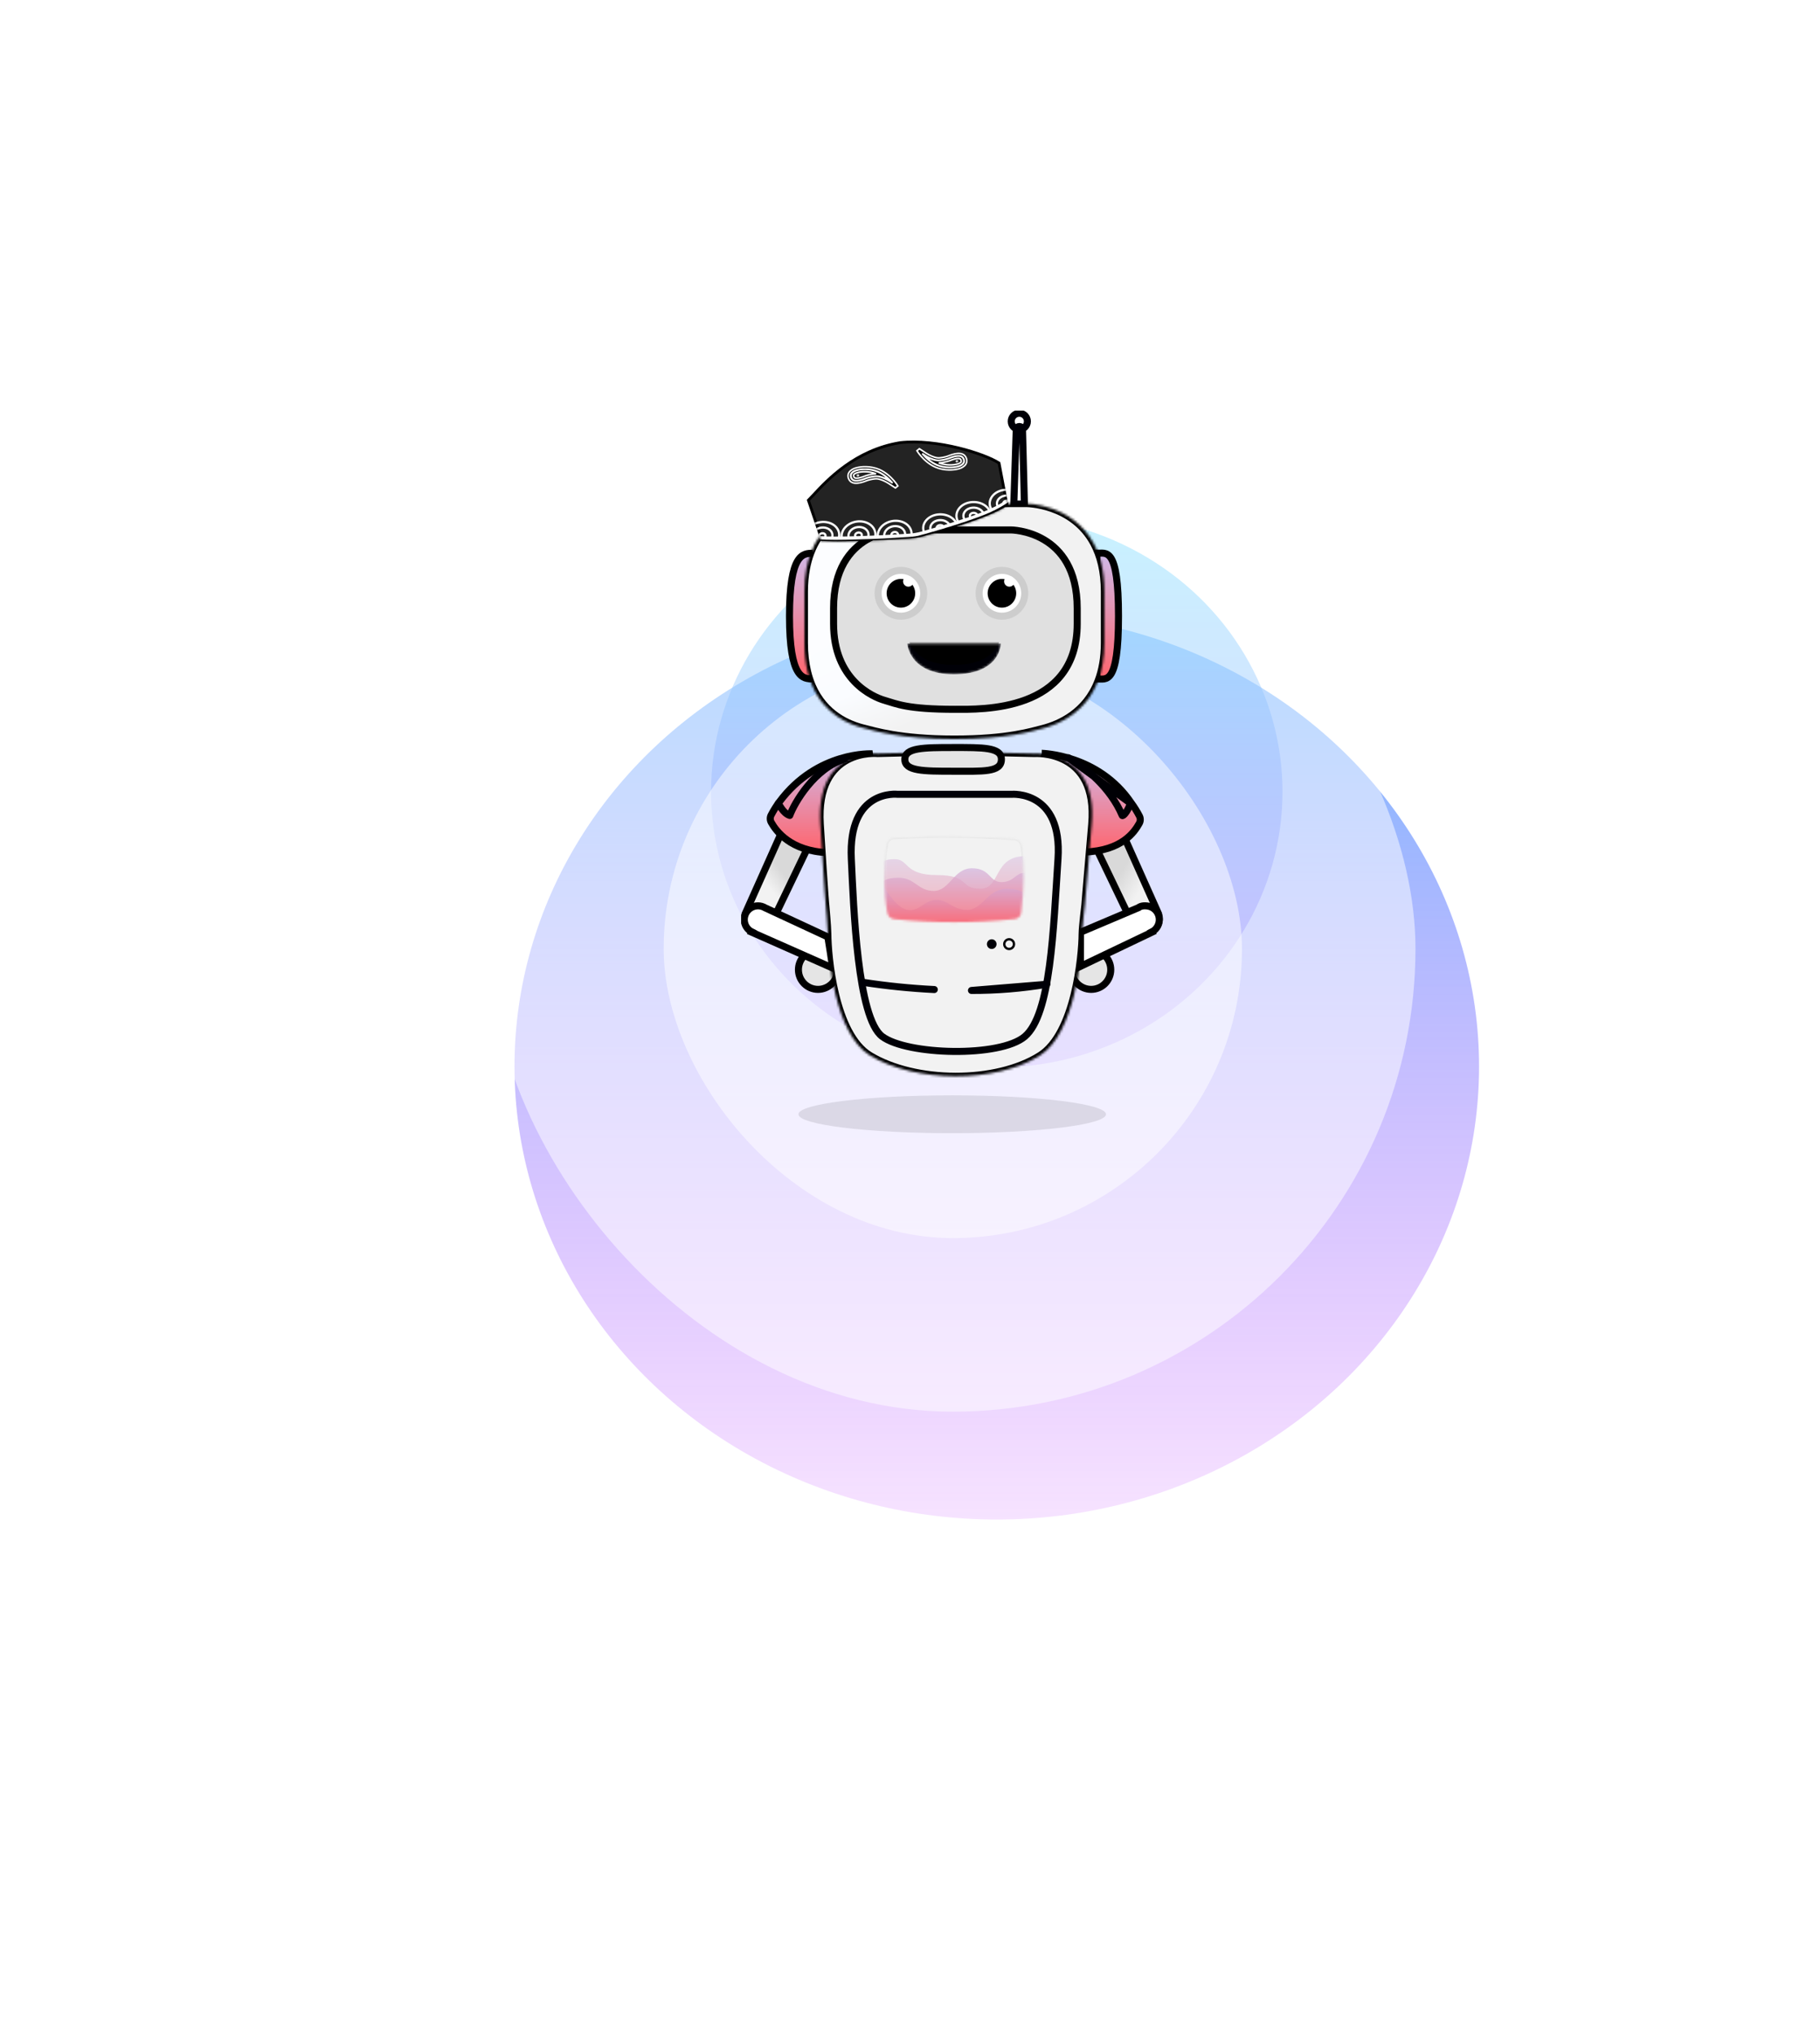 <svg width="776" height="867" viewBox="0 0 776 867" fill="none" xmlns="http://www.w3.org/2000/svg">
<g filter="url(#filter0_f_884_925)">
<ellipse cx="425" cy="454.567" rx="205.632" ry="193.104" fill="url(#paint0_linear_884_925)"/>
</g>
<g filter="url(#filter1_f_884_925)">
<ellipse cx="425" cy="337.495" rx="121.824" ry="117.504" fill="url(#paint1_linear_884_925)"/>
</g>
<g filter="url(#filter2_b_884_925)">
<rect x="209" y="207.169" width="394.521" height="394.521" rx="197.26" fill="white" fill-opacity="0.5"/>
</g>
<g filter="url(#filter3_b_884_925)">
<rect x="282.973" y="281.142" width="246.575" height="246.575" rx="123.288" fill="white" fill-opacity="0.5"/>
</g>
<g clip-path="url(#clip0_884_925)">
<path d="M348.786 421.701C353.401 421.701 357.143 417.945 357.143 413.312C357.143 408.68 353.401 404.924 348.786 404.924C344.17 404.924 340.429 408.68 340.429 413.312C340.429 417.945 344.17 421.701 348.786 421.701Z" fill="#E5E5E5" stroke="black" stroke-width="3"/>
<path d="M465.241 421.701C469.857 421.701 473.598 417.945 473.598 413.312C473.598 408.68 469.857 404.924 465.241 404.924C460.626 404.924 456.884 408.68 456.884 413.312C456.884 417.945 460.626 421.701 465.241 421.701Z" fill="#E5E5E5" stroke="black" stroke-width="3"/>
<path d="M328.553 394.259L328.438 394.195C327.486 396.115 325.565 397.361 323.429 397.442C321.293 397.522 319.284 396.426 318.19 394.583C317.096 392.74 317.092 390.444 318.18 388.598L318.12 388.566L338.411 343.184L351.106 347.303L328.553 394.259Z" fill="#E5E5E5"/>
<path d="M328.553 394.259L328.438 394.195C327.486 396.115 325.565 397.361 323.429 397.442C321.293 397.522 319.284 396.426 318.19 394.583C317.096 392.74 317.092 390.444 318.18 388.598L318.12 388.566L338.411 343.184L351.106 347.303L328.553 394.259Z" fill="url(#paint2_linear_884_925)" stroke="black" stroke-width="3"/>
<path d="M483.129 394.259L483.243 394.195C484.194 396.118 486.116 397.365 488.254 397.447C490.391 397.528 492.402 396.431 493.496 394.586C494.59 392.741 494.592 390.444 493.502 388.597L493.562 388.565L473.271 343.178L460.579 347.297L483.129 394.259Z" fill="#E5E5E5"/>
<path d="M483.129 394.259L483.243 394.195C484.194 396.118 486.116 397.365 488.254 397.447C490.391 397.528 492.402 396.431 493.496 394.586C494.59 392.741 494.592 390.444 493.502 388.597L493.562 388.565L473.271 343.178L460.579 347.297L483.129 394.259Z" fill="url(#paint3_linear_884_925)" stroke="black" stroke-width="3"/>
<path fill-rule="evenodd" clip-rule="evenodd" d="M320.564 397.357L320.629 397.242C318.695 396.298 317.434 394.364 317.344 392.208C317.255 390.052 318.351 388.02 320.199 386.916C322.047 385.813 324.349 385.816 326.194 386.925L352.975 399.359L355.096 412.638L320.564 397.357Z" fill="white" stroke="black" stroke-width="3"/>
<path fill-rule="evenodd" clip-rule="evenodd" d="M491.114 397.357L491.05 397.242C493.344 396.097 494.63 393.587 494.224 391.048C493.818 388.509 491.815 386.529 489.279 386.161C486.555 385.774 485.453 386.864 485.453 386.864L460.676 397.357V411.886L491.114 397.357Z" fill="white" stroke="black" stroke-width="3"/>
<path fill-rule="evenodd" clip-rule="evenodd" d="M434.636 183.289L434.877 182.973L434.599 182.964L434.378 182.97L434.636 183.289ZM434.636 183.289L435.041 183.792C434.825 183.967 434.445 183.967 434.24 183.81L434.636 183.289ZM433.694 182.121C434.255 181.665 434.969 181.665 435.54 182.102L435.948 182.414L436.785 214.85H432.265L433.313 182.43L433.694 182.121ZM434.607 176.134C436.509 176.134 438.05 177.682 438.05 179.59C438.05 181.497 436.509 183.044 434.607 183.045C432.705 183.045 431.164 181.498 431.163 179.59C431.163 178.674 431.525 177.795 432.171 177.146C432.817 176.498 433.694 176.134 434.607 176.134Z" stroke="#000007" stroke-width="3"/>
<path fill-rule="evenodd" clip-rule="evenodd" d="M371.951 321.304C371.951 321.304 348.51 319.974 332.291 341.808C331.019 343.532 329.878 345.349 328.877 347.245C328.253 348.295 328.266 349.607 328.909 350.646C330.902 354.166 337.074 362.821 352.989 363.414C362.134 324.154 371.951 321.304 371.951 321.304ZM444.184 321.094C444.184 321.094 468.356 321.514 482.319 342.217C483.588 343.942 484.727 345.759 485.726 347.654C486.349 348.705 486.336 350.017 485.694 351.056C483.701 354.575 478.438 362.566 462.544 363.159C456.523 325.859 444.186 321.094 444.186 321.094H444.184Z" fill="url(#paint4_linear_884_925)" stroke="black" stroke-width="3"/>
<path fill-rule="evenodd" clip-rule="evenodd" d="M467.629 289.367C471.62 289.296 476.901 292.569 476.901 262.593C476.901 232.617 471.62 235.891 467.629 235.82V289.367ZM346.417 289.367C342.427 289.296 336.616 289.367 336.616 262.593C336.616 235.82 342.427 235.891 346.417 235.82" fill="url(#paint5_linear_884_925)"/>
<path d="M346.417 289.367C342.427 289.296 336.616 289.367 336.616 262.593C336.616 235.82 342.427 235.891 346.417 235.82M467.629 289.367C471.62 289.296 476.901 292.569 476.901 262.593C476.901 232.617 471.62 235.891 467.629 235.82V289.367Z" stroke="black" stroke-width="3"/>
<mask id="mask0_884_925" style="mask-type:alpha" maskUnits="userSpaceOnUse" x="342" y="214" width="129" height="245">
<path d="M470.871 274.053C470.871 280.465 469.849 285.781 468.17 290.187C463.047 303.624 451.801 308.609 444.717 310.459C440.006 311.618 429.845 315.011 406.824 315.011C383.802 315.011 372.631 311.384 368.777 310.459C362.073 308.894 351.612 304.604 346.311 292.242C345.529 290.417 344.859 288.416 344.33 286.223C343.478 282.69 342.992 278.657 342.992 274.052V252.132C342.992 248.539 343.299 245.291 343.852 242.354C344.309 239.932 344.935 237.721 345.695 235.703C353.634 214.649 376.326 214.635 376.326 214.635H437.536C437.536 214.635 457.18 214.647 466.308 231.605C469.071 236.738 470.871 243.424 470.871 252.132V274.053ZM462.562 385.741C462.562 385.741 462.702 383.229 465.471 351.331C468.262 319.168 440.975 321.182 440.975 321.182L405.979 320.38L374.25 321.182C374.25 321.182 347.697 318.462 349.757 351.331C351.758 383.287 352.084 385.741 352.084 385.741C352.084 385.741 352.946 395.07 352.969 398.015C353.048 407.675 355.854 440.715 370.921 449.854C390.207 461.55 424.594 461.832 443.436 449.854C458.311 440.397 461.308 407.675 461.388 398.015C461.409 395.07 462.562 385.741 462.562 385.741Z" fill="white"/>
</mask>
<g mask="url(#mask0_884_925)">
<path d="M470.871 274.053C470.871 280.465 469.849 285.781 468.17 290.187C463.047 303.624 451.801 308.609 444.717 310.459C440.006 311.618 429.845 315.011 406.824 315.011C383.802 315.011 372.631 311.384 368.777 310.459C362.073 308.894 351.612 304.604 346.311 292.242C345.529 290.417 344.859 288.416 344.33 286.223C343.478 282.69 342.992 278.657 342.992 274.052V252.132C342.992 248.539 343.299 245.291 343.852 242.354C344.309 239.932 344.935 237.721 345.695 235.703C353.634 214.649 376.326 214.635 376.326 214.635H437.536C437.536 214.635 457.18 214.647 466.308 231.605C469.071 236.738 470.871 243.424 470.871 252.132V274.053ZM462.562 385.741C462.562 385.741 462.702 383.229 465.471 351.331C468.262 319.168 440.975 321.182 440.975 321.182L405.979 320.38L374.25 321.182C374.25 321.182 347.697 318.462 349.757 351.331C351.758 383.287 352.084 385.741 352.084 385.741C352.084 385.741 352.946 395.07 352.969 398.015C353.048 407.675 355.854 440.715 370.921 449.854C390.207 461.55 424.594 461.832 443.436 449.854C458.311 440.397 461.308 407.675 461.388 398.015C461.409 395.07 462.562 385.741 462.562 385.741Z" fill="url(#paint6_radial_884_925)" stroke="black" stroke-width="3"/>
</g>
<path d="M430.268 404.48C431.411 404.48 432.337 403.555 432.337 402.413C432.337 401.272 431.411 400.347 430.268 400.347C429.125 400.347 428.198 401.272 428.198 402.413C428.198 403.555 429.125 404.48 430.268 404.48Z" stroke="#000005"/>
<path d="M422.845 404.48C423.982 404.48 424.904 403.555 424.904 402.413C424.904 401.272 423.982 400.347 422.845 400.347C421.708 400.347 420.786 401.272 420.786 402.413C420.786 403.555 421.708 404.48 422.845 404.48Z" fill="#000007"/>
<path d="M368.054 418.699C378.097 420.249 388.214 421.274 398.363 421.772M414.212 422.158C424.975 422.191 435.722 421.31 446.337 419.526L414.212 422.158Z" stroke="#000007" stroke-width="3" stroke-linecap="round" stroke-linejoin="round"/>
<path fill-rule="evenodd" clip-rule="evenodd" d="M376.157 441.784C365.577 433.869 363.974 386.954 362.979 366.067C361.549 336.071 382.725 338.554 382.725 338.554H431.358C431.358 338.554 453.046 336.716 451.105 366.067C449.104 396.35 448.086 432.315 436.963 441.784C426.353 450.815 386.773 449.726 376.157 441.784Z" stroke="#000007" stroke-width="3"/>
<path d="M360.1 323.544C347.362 327.431 338.764 342.079 336.744 347.57C333.929 346.769 331.887 342.35 331.887 342.35M481.957 342.35C480.947 345.83 478.714 348.138 478.473 347.57C473.49 335.817 462.785 326.96 455.5 322.977L481.957 342.35Z" stroke="#000005" stroke-width="3" stroke-linecap="round" stroke-linejoin="round"/>
<path fill-rule="evenodd" clip-rule="evenodd" d="M383.731 225.871C383.731 225.871 355.415 225.888 355.415 259.247V265.872C355.415 289.763 372.118 297.048 377.071 298.482C382.411 300.031 386.766 302.329 407.259 302.329C418.128 302.329 459.294 303.676 459.294 265.872V259.247C459.294 225.888 430.977 225.871 430.977 225.871H383.731Z" fill="url(#paint7_radial_884_925)" stroke="black" stroke-width="3"/>
<mask id="mask1_884_925" style="mask-type:alpha" maskUnits="userSpaceOnUse" x="386" y="274" width="41" height="14">
<path d="M386.805 274.26H426.748C426.748 274.26 426.813 287.415 406.645 287.415C387.513 287.415 386.805 274.26 386.805 274.26Z" fill="white"/>
</mask>
<g mask="url(#mask1_884_925)">
<path d="M386.805 274.26H426.748C426.748 274.26 426.813 287.415 406.645 287.415C387.513 287.415 386.805 274.26 386.805 274.26Z" fill="#000007"/>
<g filter="url(#filter4_i_884_925)">
<path d="M386.805 274.26H426.748C426.748 274.26 426.813 287.415 406.645 287.415C387.513 287.415 386.805 274.26 386.805 274.26Z" fill="black"/>
</g>
</g>
<path fill-rule="evenodd" clip-rule="evenodd" d="M406.386 318.614C419.109 318.614 426.971 318.444 426.971 323.665C426.971 329.305 419.109 328.716 406.386 328.716C393.663 328.716 385.799 328.675 385.799 323.665C385.8 318.688 393.664 318.614 406.386 318.614Z" fill="#E5E5E5" stroke="black" stroke-width="3"/>
<mask id="mask2_884_925" style="mask-type:alpha" maskUnits="userSpaceOnUse" x="377" y="356" width="60" height="38">
<path d="M435.407 388.986C436.625 379.062 436.885 369.55 435.51 360.571C435.316 358.966 433.962 357.757 432.351 357.752C415.378 356.483 398.34 356.327 381.347 357.285C379.734 357.287 378.378 358.5 378.191 360.108C376.78 368.552 376.686 380.759 378.315 389.011C378.554 390.467 379.725 391.589 381.186 391.761C398.26 393.489 415.464 393.482 432.536 391.738C434.04 391.662 435.262 390.491 435.407 388.986Z" fill="white"/>
</mask>
<g mask="url(#mask2_884_925)">
<path fill-rule="evenodd" clip-rule="evenodd" d="M436.472 389.104C436.269 391.132 434.62 392.709 432.644 392.807C415.5 394.558 398.224 394.566 381.061 392.828C379.126 392.6 377.575 391.114 377.264 389.219C375.66 381.097 375.651 368.804 377.126 359.983C377.377 357.834 379.19 356.213 381.287 356.213C398.315 355.252 415.387 355.408 432.395 356.678C434.529 356.705 436.316 358.312 436.569 360.408C437.881 368.971 437.792 378.347 436.472 389.104Z" stroke="#E5E5E5" stroke-width="3"/>
<path opacity="0.45" fill-rule="evenodd" clip-rule="evenodd" d="M375.839 369.209C375.437 367.208 377.31 366.207 381.461 366.207C387.686 366.207 385.297 372.977 399.493 372.977C413.69 372.977 409.028 378.818 417.947 378.818C426.866 378.818 423.284 364.918 437.193 364.918C438.42 364.918 439.035 368.01 439.037 374.194L437.193 392.771L408.103 396.254L378.513 393.616L375.839 369.209Z" fill="url(#paint8_linear_884_925)"/>
<path opacity="0.7" fill-rule="evenodd" clip-rule="evenodd" d="M374.5 378.04C375.442 375.42 378.306 374.109 383.092 374.109C390.27 374.109 391.248 379.735 398.131 379.735C405.015 379.735 406.511 370.08 414.448 370.08C422.386 370.08 421.676 375.978 426.988 375.978C432.301 375.978 433.081 372.05 436.621 372.05C438.982 372.05 439.596 372.736 438.465 374.109L436.621 392.686L407.531 396.169L377.941 393.532L374.5 378.04Z" fill="url(#paint9_linear_884_925)"/>
<path fill-rule="evenodd" clip-rule="evenodd" d="M375.227 375.384C379.703 383.163 383.642 387.312 387.042 387.833C392.142 388.614 394.125 383.55 399.263 383.55C404.402 383.55 406.135 387.833 412.452 387.833C418.769 387.833 421.228 378.818 429.303 378.818C434.686 378.818 437.664 380.395 438.237 383.55L436.901 393.305L407.811 396.008L378.221 393.961L375.227 375.384Z" fill="url(#paint10_linear_884_925)"/>
</g>
<path d="M384.123 260.492C388.313 260.492 391.71 257.082 391.71 252.875C391.71 248.669 388.313 245.259 384.123 245.259C379.933 245.259 376.536 248.669 376.536 252.875C376.536 257.082 379.933 260.492 384.123 260.492Z" fill="black" stroke="white" stroke-width="3"/>
<path d="M384.123 262.641C389.497 262.641 393.853 258.268 393.853 252.875C393.853 247.482 389.497 243.11 384.123 243.11C378.749 243.11 374.393 247.482 374.393 252.875C374.393 258.268 378.749 262.641 384.123 262.641Z" stroke="#CDCDCD" stroke-width="3"/>
<path d="M387.297 250.062C388.539 250.062 389.547 249.051 389.547 247.804C389.547 246.557 388.539 245.546 387.297 245.546C386.054 245.546 385.047 246.557 385.047 247.804C385.047 249.051 386.054 250.062 387.297 250.062Z" fill="white"/>
<path d="M427.194 260.492C431.385 260.492 434.782 257.082 434.782 252.875C434.782 248.669 431.385 245.259 427.194 245.259C423.004 245.259 419.607 248.669 419.607 252.875C419.607 257.082 423.004 260.492 427.194 260.492Z" fill="black" stroke="white" stroke-width="3"/>
<path d="M427.194 262.641C432.568 262.641 436.924 258.268 436.924 252.875C436.924 247.482 432.568 243.11 427.194 243.11C421.821 243.11 417.464 247.482 417.464 252.875C417.464 258.268 421.821 262.641 427.194 262.641Z" stroke="#CDCDCD" stroke-width="3"/>
<path d="M430.368 250.062C431.611 250.062 432.618 249.051 432.618 247.804C432.618 246.557 431.611 245.546 430.368 245.546C429.126 245.546 428.118 246.557 428.118 247.804C428.118 249.051 429.126 250.062 430.368 250.062Z" fill="white"/>
<g style="mix-blend-mode:multiply" opacity="0.1">
<path d="M406 483C442.214 483 471.571 479.389 471.571 474.934C471.571 470.48 442.214 466.869 406 466.869C369.786 466.869 340.429 470.48 340.429 474.934C340.429 479.389 369.786 483 406 483Z" fill="black"/>
</g>
<path d="M346.787 210.984C352.773 204.545 364.594 191.829 383.758 188.68C391.551 187.785 400.654 188.963 408.587 190.893C416.356 192.782 422.907 195.369 425.961 197.36L429.277 214.856C427.819 215.962 425.563 217.145 422.809 218.344C419.894 219.613 416.464 220.883 412.921 222.086C405.836 224.492 398.332 226.619 393.659 227.925C391.817 228.44 389.932 228.765 388.01 228.888C374.387 229.757 357.151 230.439 350.361 229.945L344.674 213.214C345.274 212.612 345.977 211.855 346.787 210.984Z" fill="#232323" stroke="black" stroke-width="1.187"/>
<mask id="mask3_884_925" style="mask-type:alpha" maskUnits="userSpaceOnUse" x="343" y="187" width="87" height="44">
<path d="M346.787 210.983C352.773 204.545 364.594 191.828 383.758 188.68C391.551 187.784 400.654 188.962 408.587 190.892C416.356 192.782 422.907 195.368 425.961 197.36L429.277 214.856C427.819 215.961 425.563 217.144 422.809 218.343C419.894 219.613 416.464 220.883 412.921 222.086C405.836 224.491 398.332 226.618 393.659 227.924C391.817 228.44 389.932 228.765 388.01 228.887C374.387 229.756 357.151 230.438 350.361 229.944L344.674 213.214C345.274 212.611 345.977 211.855 346.787 210.983Z" fill="#363636" stroke="black" stroke-width="1.187"/>
</mask>
<g mask="url(#mask3_884_925)">
<path fill-rule="evenodd" clip-rule="evenodd" d="M421.987 217.002C424.9 215.734 428.653 213.571 430 212.484L430.479 216.278C428.816 217.621 426.242 218.964 423.284 220.252C420.297 221.553 416.807 222.844 413.236 224.056C406.093 226.482 398.542 228.621 393.867 229.928C391.888 230.482 389.859 230.832 387.787 230.964C373.931 231.848 356.095 232.556 349.418 231.986L349.575 228.5C355.979 229.046 373.569 228.361 387.49 227.473C389.347 227.355 391.169 227.041 392.954 226.542C397.625 225.236 405.108 223.115 412.168 220.718C415.699 219.519 419.104 218.258 421.987 217.002Z" fill="white"/>
<ellipse rx="0.378" ry="0.308" transform="matrix(0.988 -0.157 0.194 0.981 365.799 202.629)" stroke="white" stroke-width="0.343"/>
<path d="M369.502 203.789L369.488 203.794L369.474 203.799C368.255 204.284 366.812 204.798 365.558 204.901C364.936 204.952 364.388 204.899 363.945 204.712C363.512 204.529 363.155 204.207 362.925 203.672C362.686 203.114 362.67 202.665 362.766 202.305C362.862 201.944 363.081 201.635 363.378 201.369C363.987 200.824 364.879 200.503 365.467 200.373L365.48 200.37L365.492 200.367C366.922 199.96 370.761 199.514 374.394 201.079C376.917 202.167 379.005 204.109 380.351 205.689L379.552 205.165L379.307 205.481L379.552 205.165C378.174 204.263 376.11 203.262 374.291 203.045C373.534 202.955 372.569 203.069 371.699 203.235C370.821 203.401 369.997 203.629 369.502 203.789Z" stroke="white" stroke-width="0.776"/>
<path d="M365.637 201.079L365.649 201.076L365.66 201.073L365.688 201.065C366.963 200.702 370.584 200.273 374 201.745C374.506 201.963 374.994 202.218 375.463 202.5C375.125 202.419 374.787 202.356 374.454 202.317C373.555 202.21 372.478 202.346 371.585 202.516C370.665 202.691 369.804 202.928 369.275 203.1L369.244 203.109L369.232 203.113L369.22 203.118L369.19 203.13C369.19 203.13 369.19 203.13 369.19 203.13C367.968 203.616 366.642 204.078 365.541 204.169C365.005 204.213 364.611 204.16 364.334 204.043C364.084 203.937 363.855 203.751 363.689 203.365C363.497 202.917 363.508 202.618 363.559 202.428C363.61 202.235 363.729 202.053 363.933 201.87C364.381 201.47 365.099 201.198 365.609 201.085L365.637 201.079ZM381.807 207.538L382.332 207.073C382.021 206.567 381.512 205.86 380.837 205.082C379.447 203.478 377.328 201.538 374.753 200.429C370.941 198.786 366.922 199.24 365.346 199.685C364.691 199.832 363.646 200.196 362.889 200.873C362.503 201.219 362.182 201.655 362.04 202.188C361.897 202.723 361.942 203.323 362.227 203.986C362.52 204.668 362.996 205.112 363.591 205.364C364.179 205.612 364.861 205.664 365.559 205.607C366.942 205.493 368.483 204.938 369.701 204.454C370.167 204.303 370.95 204.088 371.784 203.929C372.634 203.768 373.5 203.673 374.135 203.749C375.792 203.946 377.75 204.882 379.09 205.759L381.807 207.538Z" fill="white" stroke="white" stroke-width="0.687"/>
<path d="M365.703 201.413L365.712 201.411L365.72 201.408L365.773 201.394L365.773 201.394L365.779 201.393C366.947 201.06 370.299 200.654 373.529 201.939C372.84 201.961 372.136 202.065 371.533 202.179C370.596 202.357 369.72 202.598 369.174 202.775L369.149 202.782L369.131 202.787L369.114 202.794L369.057 202.817C367.834 203.303 366.563 203.741 365.534 203.826C365.038 203.867 364.716 203.814 364.515 203.729C364.352 203.66 364.182 203.536 364.047 203.222C363.876 202.825 363.9 202.595 363.93 202.485C363.96 202.372 364.032 202.249 364.192 202.106C364.564 201.774 365.202 201.524 365.675 201.419L365.703 201.413ZM377.482 203.941L377.902 203.38C377.563 203.097 377.206 202.819 376.832 202.555C376.066 202.011 375.23 201.519 374.338 201.135C370.744 199.586 366.945 200.028 365.54 200.428L365.614 200.747L365.54 200.428L365.523 200.433L365.506 200.437L365.558 200.761L365.506 200.437C364.934 200.563 364.064 200.877 363.473 201.406C363.185 201.663 362.971 201.965 362.877 202.319C362.783 202.672 362.798 203.113 363.033 203.661C363.258 204.185 363.6 204.486 364.001 204.655C364.414 204.83 364.934 204.883 365.541 204.833C366.769 204.732 368.193 204.227 369.413 203.741L369.431 203.734L369.45 203.728C369.95 203.566 370.78 203.337 371.665 203.169C372.538 203.003 373.523 202.885 374.307 202.978C374.936 203.053 375.597 203.22 376.252 203.447C376.669 203.591 377.082 203.759 377.482 203.941ZM382.576 207.321L382.815 207.127L382.669 206.89C382.348 206.367 381.828 205.647 381.144 204.858C379.738 203.236 377.58 201.255 374.937 200.116C371.033 198.434 366.923 198.889 365.268 199.354C364.575 199.51 363.458 199.897 362.631 200.637C362.2 201.022 361.833 201.517 361.669 202.131C361.505 202.746 361.563 203.416 361.87 204.13C362.194 204.883 362.729 205.39 363.41 205.678C364.074 205.958 364.828 206.01 365.566 205.95C367.016 205.83 368.604 205.256 369.82 204.773C370.272 204.628 371.031 204.419 371.837 204.266C372.676 204.107 373.489 204.022 374.059 204.09C375.629 204.277 377.531 205.178 378.852 206.043L381.569 207.822L381.784 207.963L382.001 207.787L382.576 207.321ZM380.277 205.53C380.385 205.654 380.488 205.777 380.586 205.896L379.524 205.201L379.307 205.48L379.524 205.201C378.149 204.3 376.091 203.303 374.282 203.088C373.532 202.998 372.573 203.111 371.705 203.276C370.828 203.443 370.007 203.669 369.514 203.829L369.501 203.833L369.489 203.838C368.27 204.323 366.82 204.839 365.559 204.943C364.932 204.995 364.376 204.942 363.924 204.751C363.481 204.564 363.117 204.235 362.883 203.69C362.641 203.126 362.623 202.668 362.722 202.297C362.821 201.926 363.046 201.609 363.349 201.338C363.967 200.786 364.868 200.462 365.461 200.331L365.472 200.328L365.483 200.325C366.922 199.916 370.772 199.469 374.416 201.039C376.87 202.097 378.918 203.962 380.277 205.53Z" fill="black" stroke="white" stroke-width="0.687"/>
<ellipse rx="0.378" ry="0.308" transform="matrix(-0.988 0.157 -0.194 -0.981 407.99 196.606)" stroke="white" stroke-width="0.343"/>
<path d="M404.288 195.446L404.302 195.441L404.315 195.436C405.535 194.951 406.978 194.437 408.231 194.334C408.854 194.283 409.402 194.336 409.844 194.523C410.278 194.706 410.634 195.028 410.864 195.563C411.104 196.121 411.12 196.57 411.024 196.93C410.927 197.291 410.708 197.6 410.411 197.866C409.803 198.411 408.911 198.732 408.323 198.862L408.31 198.865L408.297 198.868C406.867 199.275 403.029 199.721 399.396 198.156C396.873 197.068 394.784 195.126 393.439 193.546L394.238 194.07L394.483 193.754L394.238 194.07C395.615 194.972 397.68 195.973 399.498 196.19C400.256 196.28 401.221 196.166 402.091 196C402.969 195.834 403.792 195.606 404.288 195.446Z" stroke="white" stroke-width="0.776"/>
<path d="M408.152 198.156L408.141 198.159L408.13 198.162L408.102 198.17C406.826 198.533 403.206 198.962 399.789 197.489C399.284 197.272 398.795 197.016 398.327 196.735C398.664 196.816 399.002 196.879 399.336 196.918C400.234 197.025 401.312 196.889 402.204 196.719C403.124 196.544 403.986 196.307 404.515 196.135L404.546 196.125L404.558 196.121L404.57 196.117L404.6 196.105C404.6 196.105 404.6 196.105 404.6 196.105C405.822 195.619 407.148 195.157 408.248 195.066C408.784 195.022 409.178 195.075 409.456 195.192C409.705 195.297 409.935 195.484 410.1 195.869C410.293 196.318 410.281 196.617 410.231 196.807C410.179 196.999 410.06 197.182 409.856 197.364C409.409 197.765 408.69 198.037 408.181 198.15L408.152 198.156ZM391.983 191.697L391.457 192.162C391.769 192.668 392.278 193.375 392.952 194.153C394.342 195.757 396.461 197.696 399.037 198.806C402.849 200.449 406.867 199.995 408.443 199.55C409.099 199.403 410.144 199.039 410.9 198.362C411.287 198.016 411.607 197.58 411.75 197.046C411.892 196.512 411.847 195.912 411.562 195.249C411.269 194.566 410.794 194.123 410.198 193.871C409.611 193.623 408.929 193.571 408.231 193.628C406.848 193.742 405.306 194.297 404.089 194.781C403.623 194.931 402.839 195.147 402.005 195.306C401.156 195.467 400.29 195.562 399.654 195.486C397.998 195.289 396.04 194.353 394.699 193.475L391.983 191.697Z" fill="white" stroke="white" stroke-width="0.687"/>
<path d="M408.086 197.822L408.078 197.824L408.069 197.826L408.016 197.84L408.016 197.84L408.011 197.842C406.842 198.174 403.49 198.581 400.261 197.296C400.949 197.274 401.654 197.17 402.257 197.055C403.194 196.878 404.07 196.636 404.615 196.46L404.641 196.453L404.659 196.447L404.676 196.44L404.732 196.418C405.955 195.932 407.227 195.493 408.256 195.409C408.752 195.368 409.074 195.421 409.274 195.505C409.438 195.575 409.608 195.699 409.743 196.013C409.913 196.41 409.889 196.639 409.86 196.749C409.83 196.862 409.757 196.985 409.597 197.128C409.225 197.461 408.588 197.711 408.115 197.816L408.086 197.822ZM396.308 195.294L395.887 195.855C396.227 196.138 396.584 196.415 396.957 196.68C397.723 197.223 398.559 197.715 399.452 198.1C403.045 199.648 406.844 199.206 408.249 198.807L408.175 198.488L408.249 198.807L408.266 198.802L408.283 198.798L408.232 198.474L408.283 198.798C408.856 198.671 409.725 198.358 410.316 197.829C410.604 197.571 410.818 197.27 410.913 196.916C411.007 196.562 410.991 196.121 410.756 195.573C410.531 195.05 410.19 194.749 409.788 194.579C409.375 194.405 408.855 194.352 408.248 194.402C407.021 194.503 405.597 195.008 404.376 195.493L404.358 195.501L404.34 195.506C403.839 195.669 403.01 195.898 402.124 196.066C401.251 196.232 400.266 196.35 399.483 196.257C398.853 196.182 398.193 196.014 397.538 195.788C397.12 195.643 396.707 195.476 396.308 195.294ZM391.214 191.914L390.975 192.108L391.121 192.344C391.442 192.867 391.962 193.588 392.645 194.377C394.052 195.999 396.21 197.98 398.853 199.119C402.756 200.801 406.866 200.345 408.521 199.881C409.214 199.724 410.332 199.337 411.159 198.597C411.589 198.212 411.957 197.717 412.12 197.104C412.284 196.489 412.226 195.819 411.919 195.105C411.596 194.352 411.061 193.845 410.38 193.557C409.715 193.276 408.961 193.224 408.223 193.285C406.774 193.404 405.185 193.979 403.97 194.462C403.517 194.607 402.759 194.816 401.952 194.969C401.114 195.128 400.3 195.212 399.73 195.144C398.161 194.958 396.259 194.057 394.937 193.192L392.221 191.413L392.005 191.272L391.788 191.448L391.214 191.914ZM393.513 193.704C393.405 193.58 393.302 193.458 393.203 193.339L394.265 194.034L394.482 193.754L394.265 194.034C395.641 194.934 397.698 195.932 399.507 196.147C400.258 196.236 401.216 196.123 402.085 195.958C402.961 195.792 403.782 195.565 404.276 195.405L404.288 195.401L404.3 195.397C405.52 194.911 406.969 194.395 408.231 194.292C408.858 194.24 409.414 194.293 409.865 194.483C410.309 194.671 410.672 195 410.906 195.544C411.148 196.108 411.166 196.566 411.067 196.937C410.968 197.309 410.743 197.626 410.44 197.897C409.823 198.449 408.921 198.773 408.329 198.904L408.318 198.907L408.306 198.91C406.868 199.319 403.018 199.765 399.374 198.195C396.92 197.138 394.872 195.273 393.513 193.704Z" fill="black" stroke="white" stroke-width="0.687"/>
<path d="M357.447 229.928C356.185 233.089 352.107 234.993 348.318 234.147C344.53 233.301 342.514 230.038 343.776 226.877C345.038 223.716 349.116 221.812 352.905 222.658C356.694 223.504 358.709 226.767 357.447 229.928Z" stroke="white" stroke-width="0.95"/>
<path d="M354.717 229.319C353.962 231.21 351.517 232.357 349.236 231.848C346.955 231.339 345.75 229.377 346.505 227.486C347.261 225.595 349.706 224.448 351.987 224.957C354.268 225.466 355.472 227.428 354.717 229.319Z" stroke="white" stroke-width="0.95"/>
<path d="M351.909 228.692C351.675 229.277 350.91 229.646 350.18 229.483C349.451 229.32 349.081 228.698 349.315 228.113C349.548 227.528 350.313 227.159 351.043 227.322C351.773 227.485 352.143 228.107 351.909 228.692Z" stroke="white" stroke-width="0.95"/>
<path d="M372.874 229.682C371.612 232.843 367.534 234.746 363.745 233.9C359.956 233.055 357.941 229.791 359.203 226.63C360.465 223.469 364.543 221.566 368.332 222.412C372.121 223.258 374.136 226.521 372.874 229.682Z" stroke="white" stroke-width="0.95"/>
<path d="M370.108 229.065C369.359 230.94 366.936 232.076 364.675 231.572C362.414 231.067 361.221 229.123 361.969 227.248C362.718 225.374 365.141 224.237 367.402 224.742C369.663 225.247 370.856 227.191 370.108 229.065Z" stroke="white" stroke-width="0.95"/>
<path d="M367.399 228.46C367.153 229.075 366.35 229.461 365.585 229.29C364.82 229.12 364.432 228.467 364.677 227.853C364.923 227.238 365.726 226.852 366.491 227.023C367.256 227.193 367.644 227.846 367.399 228.46Z" stroke="white" stroke-width="0.95"/>
<path d="M388.3 229.435C387.038 232.596 382.96 234.499 379.171 233.653C375.383 232.807 373.367 229.544 374.629 226.383C375.891 223.222 379.97 221.319 383.758 222.165C387.547 223.01 389.562 226.274 388.3 229.435Z" stroke="white" stroke-width="0.95"/>
<path d="M385.689 228.851C384.912 230.798 382.396 231.977 380.05 231.453C377.704 230.93 376.465 228.912 377.242 226.966C378.019 225.019 380.534 223.84 382.881 224.364C385.227 224.887 386.466 226.905 385.689 228.851Z" stroke="white" stroke-width="0.95"/>
<path d="M382.809 228.209C382.566 228.816 381.774 229.197 381.019 229.028C380.263 228.86 379.88 228.216 380.122 227.609C380.365 227.003 381.157 226.622 381.912 226.79C382.668 226.959 383.051 227.603 382.809 228.209Z" stroke="white" stroke-width="0.95"/>
<path d="M408.158 224.186C408.756 227.332 406.077 230.358 402.033 230.855C397.989 231.352 394.309 229.108 393.711 225.962C393.113 222.817 395.792 219.791 399.836 219.293C403.88 218.796 407.56 221.04 408.158 224.186Z" stroke="white" stroke-width="0.95"/>
<path d="M405.16 224.555C405.504 226.364 403.962 228.142 401.574 228.436C399.185 228.73 397.053 227.404 396.709 225.594C396.365 223.784 397.907 222.006 400.296 221.712C402.684 221.419 404.816 222.745 405.16 224.555Z" stroke="white" stroke-width="0.95"/>
<path d="M402.525 224.879C402.646 225.514 402.102 226.195 401.169 226.309C400.236 226.424 399.464 225.905 399.344 225.27C399.223 224.635 399.766 223.954 400.7 223.839C401.633 223.724 402.404 224.243 402.525 224.879Z" stroke="white" stroke-width="0.95"/>
<path d="M422.339 218.939C422.937 222.085 420.258 225.111 416.214 225.608C412.17 226.105 408.49 223.861 407.892 220.715C407.294 217.57 409.973 214.544 414.017 214.046C418.061 213.549 421.741 215.793 422.339 218.939Z" stroke="white" stroke-width="0.95"/>
<path d="M419.418 219.298C419.768 221.143 418.197 222.952 415.766 223.251C413.335 223.55 411.163 222.201 410.812 220.357C410.462 218.513 412.033 216.703 414.464 216.404C416.896 216.105 419.067 217.454 419.418 219.298Z" stroke="white" stroke-width="0.95"/>
<path d="M416.683 219.635C416.802 220.26 416.267 220.931 415.346 221.045C414.425 221.158 413.666 220.646 413.547 220.02C413.428 219.395 413.963 218.724 414.884 218.611C415.805 218.497 416.564 219.01 416.683 219.635Z" stroke="white" stroke-width="0.95"/>
<path d="M436.519 213.693C437.117 216.839 434.439 219.865 430.395 220.362C426.35 220.859 422.67 218.615 422.073 215.47C421.475 212.324 424.153 209.298 428.197 208.801C432.241 208.303 435.921 210.547 436.519 213.693Z" stroke="white" stroke-width="0.95"/>
<path d="M433.486 214.066C433.827 215.86 432.298 217.622 429.93 217.914C427.561 218.205 425.448 216.89 425.107 215.096C424.766 213.303 426.295 211.54 428.663 211.249C431.032 210.958 433.145 212.273 433.486 214.066Z" stroke="white" stroke-width="0.95"/>
<path d="M430.8 214.396C430.913 214.992 430.403 215.636 429.518 215.745C428.633 215.854 427.907 215.362 427.793 214.765C427.68 214.169 428.19 213.525 429.075 213.416C429.96 213.307 430.686 213.8 430.8 214.396Z" stroke="white" stroke-width="0.95"/>
<path fill-rule="evenodd" clip-rule="evenodd" d="M421.987 218.46C424.9 217.192 428.653 215.03 430 213.942L430.479 217.22C428.816 218.563 426.242 219.906 423.284 221.195C420.297 222.495 416.807 223.786 413.236 224.999C406.093 227.424 398.542 229.564 393.867 230.871C391.888 231.424 389.859 231.774 387.787 231.906C373.931 232.79 356.095 233.498 349.418 232.928L349.575 229.958C355.979 230.504 373.569 229.819 387.49 228.931C389.347 228.813 391.169 228.499 392.954 228C397.625 226.694 405.108 224.573 412.168 222.176C415.699 220.977 419.104 219.716 421.987 218.46Z" fill="black"/>
</g>
</g>
<defs>
<filter id="filter0_f_884_925" x="0.368" y="42.463" width="849.264" height="824.208" filterUnits="userSpaceOnUse" color-interpolation-filters="sRGB">
<feFlood flood-opacity="0" result="BackgroundImageFix"/>
<feBlend mode="normal" in="SourceGraphic" in2="BackgroundImageFix" result="shape"/>
<feGaussianBlur stdDeviation="109.5" result="effect1_foregroundBlur_884_925"/>
</filter>
<filter id="filter1_f_884_925" x="84.176" y="0.991" width="681.648" height="673.008" filterUnits="userSpaceOnUse" color-interpolation-filters="sRGB">
<feFlood flood-opacity="0" result="BackgroundImageFix"/>
<feBlend mode="normal" in="SourceGraphic" in2="BackgroundImageFix" result="shape"/>
<feGaussianBlur stdDeviation="109.5" result="effect1_foregroundBlur_884_925"/>
</filter>
<filter id="filter2_b_884_925" x="109" y="107.169" width="594.521" height="594.521" filterUnits="userSpaceOnUse" color-interpolation-filters="sRGB">
<feFlood flood-opacity="0" result="BackgroundImageFix"/>
<feGaussianBlur in="BackgroundImageFix" stdDeviation="50"/>
<feComposite in2="SourceAlpha" operator="in" result="effect1_backgroundBlur_884_925"/>
<feBlend mode="normal" in="SourceGraphic" in2="effect1_backgroundBlur_884_925" result="shape"/>
</filter>
<filter id="filter3_b_884_925" x="182.973" y="181.142" width="446.575" height="446.575" filterUnits="userSpaceOnUse" color-interpolation-filters="sRGB">
<feFlood flood-opacity="0" result="BackgroundImageFix"/>
<feGaussianBlur in="BackgroundImageFix" stdDeviation="50"/>
<feComposite in2="SourceAlpha" operator="in" result="effect1_backgroundBlur_884_925"/>
<feBlend mode="normal" in="SourceGraphic" in2="effect1_backgroundBlur_884_925" result="shape"/>
</filter>
<filter id="filter4_i_884_925" x="386.805" y="270.26" width="39.943" height="17.155" filterUnits="userSpaceOnUse" color-interpolation-filters="sRGB">
<feFlood flood-opacity="0" result="BackgroundImageFix"/>
<feBlend mode="normal" in="SourceGraphic" in2="BackgroundImageFix" result="shape"/>
<feColorMatrix in="SourceAlpha" type="matrix" values="0 0 0 0 0 0 0 0 0 0 0 0 0 0 0 0 0 0 127 0" result="hardAlpha"/>
<feOffset dy="-4"/>
<feGaussianBlur stdDeviation="2"/>
<feComposite in2="hardAlpha" operator="arithmetic" k2="-1" k3="1"/>
<feColorMatrix type="matrix" values="0 0 0 0 0.29 0 0 0 0 0.29 0 0 0 0 0.29 0 0 0 1 0"/>
<feBlend mode="normal" in2="shape" result="effect1_innerShadow_884_925"/>
</filter>
<linearGradient id="paint0_linear_884_925" x1="425" y1="261.463" x2="425" y2="647.671" gradientUnits="userSpaceOnUse">
<stop stop-color="#0085FF" stop-opacity="0.58"/>
<stop offset="1" stop-color="#AD00FF" stop-opacity="0.11"/>
</linearGradient>
<linearGradient id="paint1_linear_884_925" x1="425" y1="219.991" x2="425" y2="454.999" gradientUnits="userSpaceOnUse">
<stop stop-color="#00C2FF" stop-opacity="0.44"/>
<stop offset="1" stop-color="#5200FF" stop-opacity="0.33"/>
</linearGradient>
<linearGradient id="paint2_linear_884_925" x1="330.017" y1="380.918" x2="336.676" y2="375.876" gradientUnits="userSpaceOnUse">
<stop stop-color="#F2F2F2"/>
<stop offset="1" stop-color="#D9D9D9"/>
</linearGradient>
<linearGradient id="paint3_linear_884_925" x1="483.995" y1="382.978" x2="474.634" y2="377.273" gradientUnits="userSpaceOnUse">
<stop stop-color="#F2F2F2"/>
<stop offset="1" stop-color="#D9D9D9"/>
</linearGradient>
<linearGradient id="paint4_linear_884_925" x1="390.754" y1="363.075" x2="390.969" y2="312.935" gradientUnits="userSpaceOnUse">
<stop stop-color="#FF656E"/>
<stop offset="1" stop-color="#C5C9FF"/>
</linearGradient>
<linearGradient id="paint5_linear_884_925" x1="392.044" y1="289.01" x2="392.434" y2="225.396" gradientUnits="userSpaceOnUse">
<stop stop-color="#FF656E"/>
<stop offset="1" stop-color="#C5C9FF"/>
</linearGradient>
<radialGradient id="paint6_radial_884_925" cx="0" cy="0" r="1" gradientUnits="userSpaceOnUse" gradientTransform="translate(282.106 252.669) rotate(90) scale(74.587 160.339)">
<stop stop-color="white"/>
<stop offset="0.766" stop-color="#FAFCFF"/>
<stop offset="1" stop-color="#F2F2F2"/>
</radialGradient>
<radialGradient id="paint7_radial_884_925" cx="0" cy="0" r="1" gradientUnits="userSpaceOnUse" gradientTransform="translate(270.74 112.606) rotate(180) scale(57.025 45.218)">
<stop stop-color="white"/>
<stop offset="0.766" stop-color="#FAFCFF"/>
<stop offset="1" stop-color="#E0E0E0"/>
</radialGradient>
<linearGradient id="paint8_linear_884_925" x1="392.102" y1="396.254" x2="392.102" y2="355.478" gradientUnits="userSpaceOnUse">
<stop stop-color="#FF656E"/>
<stop offset="1" stop-color="#C5C9FF"/>
</linearGradient>
<linearGradient id="paint9_linear_884_925" x1="391.142" y1="396.169" x2="391.142" y2="362.22" gradientUnits="userSpaceOnUse">
<stop stop-color="#FF656E"/>
<stop offset="1" stop-color="#C5C9FF"/>
</linearGradient>
<linearGradient id="paint10_linear_884_925" x1="391.481" y1="396.008" x2="391.481" y2="369.17" gradientUnits="userSpaceOnUse">
<stop stop-color="#FF656E"/>
<stop offset="1" stop-color="#C5C9FF"/>
</linearGradient>
<clipPath id="clip0_884_925">
<rect width="180" height="308" fill="white" transform="translate(316 175)"/>
</clipPath>
</defs>
</svg>
